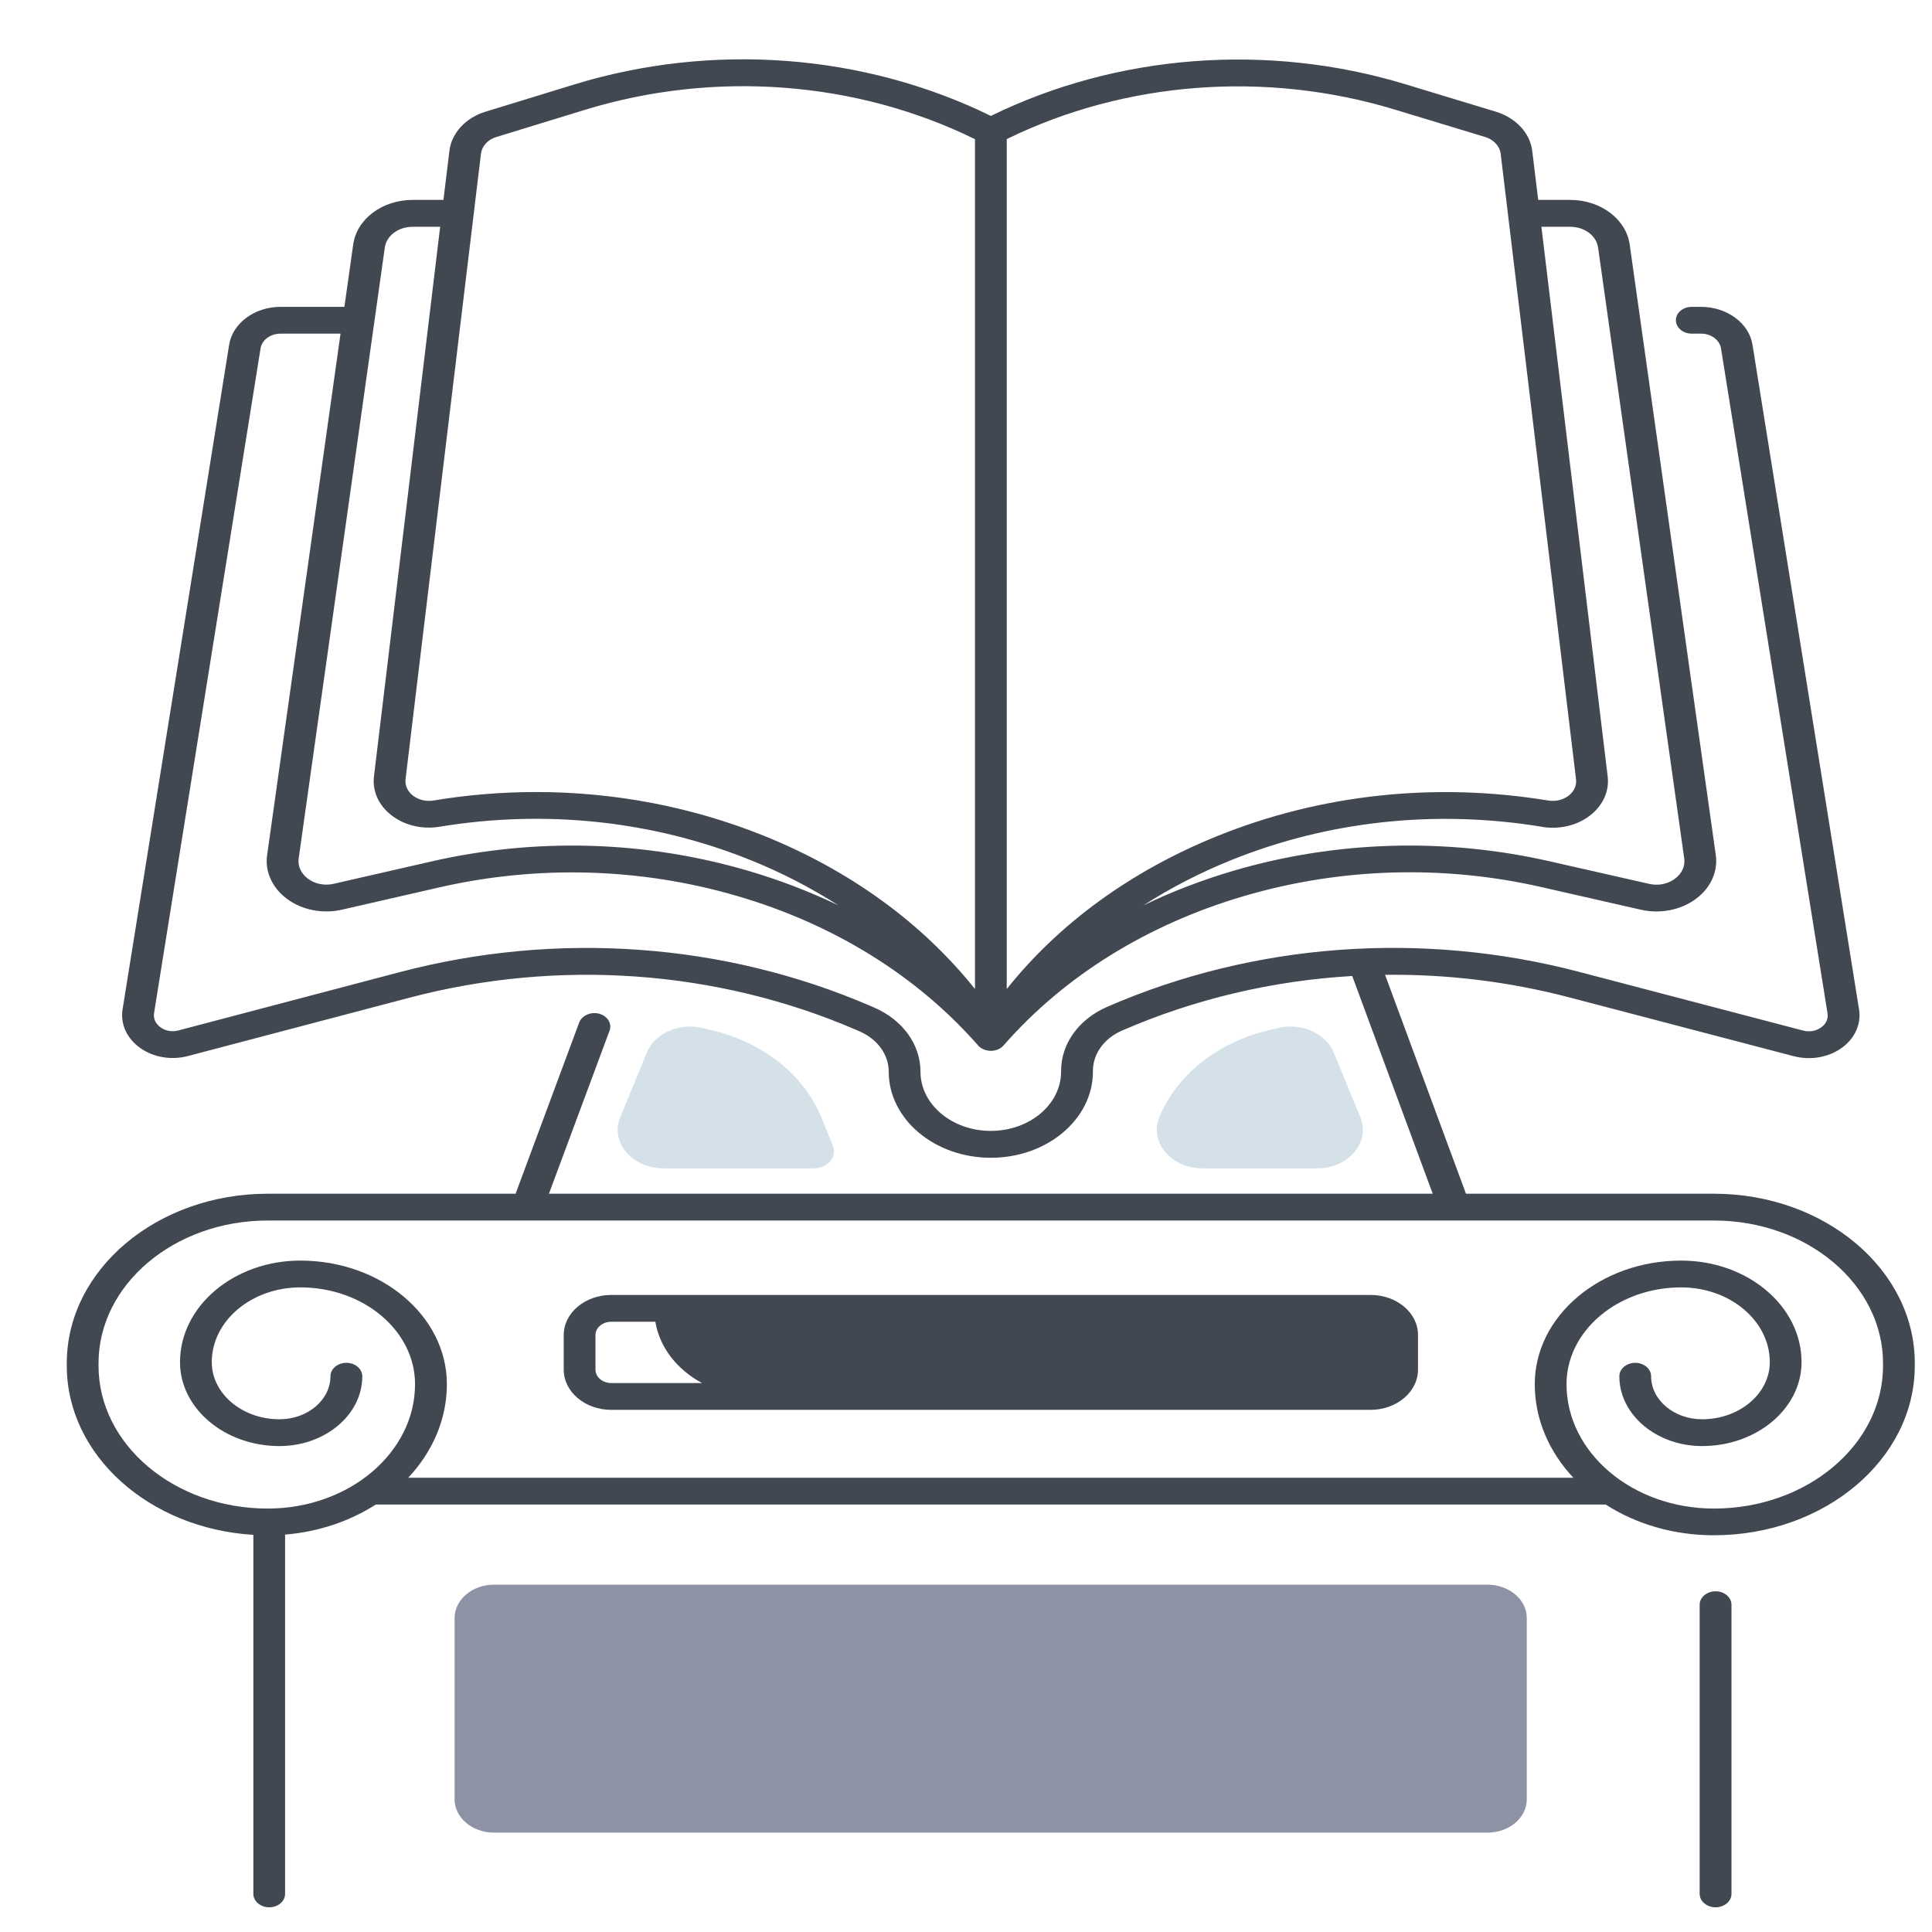 <svg width="23" height="23" viewBox="0 0 23 23" fill="none" xmlns="http://www.w3.org/2000/svg">
<path d="M20.424 18.944C20.319 18.944 20.234 19.016 20.234 19.104V22.546C20.234 22.634 20.319 22.706 20.424 22.706C20.528 22.706 20.613 22.634 20.613 22.546V19.104C20.613 19.016 20.528 18.944 20.424 18.944Z" fill="#424852"/>
<path d="M20.404 14.211H17.452L16.489 11.605C17.224 11.596 17.962 11.685 18.683 11.874L21.355 12.574C21.553 12.625 21.765 12.589 21.924 12.476C22.081 12.364 22.159 12.192 22.132 12.02L20.863 4.104C20.822 3.847 20.559 3.653 20.251 3.653H20.14C20.035 3.653 19.951 3.724 19.951 3.812C19.951 3.9 20.035 3.972 20.14 3.972H20.251C20.37 3.972 20.472 4.047 20.488 4.147L21.756 12.062C21.767 12.128 21.739 12.19 21.679 12.232C21.619 12.275 21.542 12.288 21.467 12.269L18.796 11.569C16.921 11.078 14.928 11.226 13.183 11.985C12.843 12.132 12.632 12.425 12.632 12.748V12.758C12.632 13.147 12.257 13.463 11.795 13.463C11.333 13.463 10.958 13.147 10.958 12.758C10.958 12.434 10.746 12.141 10.405 11.994L10.366 11.977C8.621 11.223 6.63 11.08 4.759 11.573L2.124 12.267C2.049 12.287 1.971 12.274 1.912 12.231C1.852 12.188 1.824 12.126 1.834 12.061L3.102 4.147C3.118 4.047 3.22 3.972 3.34 3.972H4.054L3.18 10.179C3.152 10.377 3.242 10.574 3.421 10.704C3.6 10.835 3.844 10.882 4.073 10.829L5.235 10.563C6.405 10.296 7.629 10.331 8.774 10.666C9.92 11 10.907 11.611 11.631 12.431H11.633C11.645 12.45 11.662 12.466 11.684 12.479C11.718 12.5 11.757 12.51 11.796 12.51C11.854 12.51 11.911 12.488 11.948 12.445C12.669 11.62 13.657 11.007 14.804 10.669C15.95 10.331 17.176 10.293 18.348 10.56L19.534 10.83C19.763 10.882 20.006 10.835 20.185 10.704C20.364 10.574 20.454 10.377 20.426 10.179L19.401 2.91C19.358 2.608 19.054 2.38 18.694 2.38H18.312L18.241 1.797C18.216 1.585 18.046 1.402 17.809 1.33L16.731 1.003C15.091 0.505 13.299 0.644 11.796 1.38C10.285 0.639 8.481 0.501 6.835 1.006L5.779 1.33C5.544 1.402 5.375 1.585 5.35 1.796L5.279 2.38H4.911C4.551 2.38 4.247 2.608 4.205 2.91L4.1 3.653H3.34C3.032 3.653 2.769 3.847 2.728 4.104L1.459 12.018C1.432 12.191 1.51 12.363 1.668 12.475C1.826 12.588 2.039 12.624 2.237 12.572L4.872 11.878C6.648 11.41 8.538 11.546 10.194 12.261L10.233 12.278C10.447 12.371 10.58 12.555 10.58 12.758C10.58 13.323 11.125 13.783 11.796 13.783C12.466 13.783 13.011 13.323 13.011 12.758V12.748C13.011 12.546 13.143 12.362 13.357 12.269C14.223 11.892 15.153 11.674 16.098 11.619L17.056 14.211H6.535L7.257 12.269C7.288 12.185 7.232 12.095 7.133 12.068C7.033 12.042 6.927 12.089 6.895 12.173L6.138 14.211H3.187C1.868 14.211 0.795 15.116 0.795 16.229V16.26C0.795 17.324 1.777 18.198 3.016 18.272V22.546C3.016 22.634 3.101 22.706 3.205 22.706C3.31 22.706 3.394 22.634 3.394 22.546V18.269C3.798 18.236 4.168 18.107 4.474 17.911H19.115C19.473 18.141 19.919 18.277 20.403 18.277C21.722 18.277 22.795 17.372 22.795 16.259V16.228C22.796 15.116 21.723 14.211 20.404 14.211ZM18.694 2.7C18.863 2.7 19.005 2.806 19.025 2.948L20.05 10.218C20.064 10.312 20.022 10.401 19.937 10.463C19.852 10.525 19.741 10.547 19.632 10.522L18.446 10.253C17.2 9.97 15.896 10.009 14.678 10.368C14.306 10.478 13.95 10.615 13.612 10.778C13.933 10.572 14.28 10.392 14.651 10.242C15.81 9.773 17.09 9.635 18.352 9.842L18.359 9.844C18.565 9.877 18.773 9.828 18.928 9.709C19.083 9.589 19.16 9.419 19.139 9.243L18.35 2.7H18.694ZM16.603 1.304L17.681 1.631C17.782 1.662 17.854 1.74 17.865 1.829L18.762 9.275C18.772 9.35 18.739 9.422 18.673 9.473C18.607 9.523 18.519 9.544 18.431 9.53H18.431L18.424 9.529C17.081 9.309 15.72 9.456 14.487 9.955C13.465 10.369 12.61 10.991 11.985 11.774V1.656C13.391 0.967 15.068 0.838 16.603 1.304ZM5.909 1.631L6.965 1.307C8.505 0.835 10.193 0.962 11.607 1.657V11.774C10.977 10.986 10.116 10.36 9.085 9.946C8.229 9.603 7.312 9.429 6.383 9.429C5.977 9.429 5.567 9.462 5.16 9.53C5.073 9.544 4.984 9.523 4.918 9.473C4.852 9.422 4.819 9.35 4.828 9.275L5.726 1.829C5.737 1.739 5.808 1.661 5.909 1.631ZM4.911 2.7H5.24L4.452 9.242C4.431 9.418 4.507 9.588 4.663 9.708C4.819 9.827 5.026 9.876 5.233 9.842C6.49 9.635 7.765 9.77 8.922 10.234C9.3 10.385 9.653 10.568 9.979 10.777C9.637 10.613 9.275 10.474 8.898 10.364C7.681 10.008 6.38 9.971 5.137 10.255L3.974 10.521C3.865 10.546 3.754 10.525 3.669 10.463C3.584 10.401 3.542 10.311 3.556 10.217L4.581 2.948C4.6 2.806 4.742 2.7 4.911 2.7ZM22.417 16.26C22.417 17.197 21.514 17.959 20.404 17.959C19.436 17.959 18.649 17.295 18.649 16.478C18.649 15.843 19.261 15.326 20.014 15.326C20.596 15.326 21.069 15.725 21.069 16.216C21.069 16.591 20.707 16.896 20.263 16.896C19.928 16.896 19.656 16.666 19.656 16.384C19.656 16.296 19.571 16.224 19.467 16.224C19.363 16.224 19.278 16.296 19.278 16.384C19.278 16.842 19.72 17.215 20.263 17.215C20.916 17.215 21.447 16.767 21.447 16.216C21.447 15.549 20.805 15.007 20.014 15.007C19.053 15.007 18.271 15.667 18.271 16.478C18.271 16.899 18.443 17.285 18.73 17.592H4.86C5.148 17.285 5.32 16.898 5.32 16.478C5.32 15.667 4.538 15.007 3.576 15.007C2.786 15.007 2.143 15.549 2.143 16.216C2.143 16.767 2.674 17.215 3.327 17.215C3.871 17.215 4.313 16.842 4.313 16.384C4.313 16.296 4.228 16.224 4.124 16.224C4.019 16.224 3.934 16.296 3.934 16.384C3.934 16.666 3.662 16.896 3.327 16.896C2.883 16.896 2.521 16.591 2.521 16.216C2.521 15.725 2.994 15.326 3.576 15.326C4.329 15.326 4.941 15.843 4.941 16.478C4.941 17.295 4.154 17.959 3.187 17.959C2.077 17.959 1.173 17.197 1.173 16.26V16.229C1.173 15.292 2.077 14.53 3.187 14.53H20.404C21.514 14.53 22.417 15.292 22.417 16.229V16.26Z" fill="#424852"/>
<path d="M16.316 15.416H7.277C6.965 15.416 6.711 15.63 6.711 15.893V16.306C6.711 16.569 6.965 16.784 7.277 16.784H16.315C16.627 16.784 16.881 16.569 16.881 16.306V15.893C16.882 15.63 16.628 15.416 16.316 15.416ZM7.089 16.306V15.893C7.089 15.806 7.174 15.735 7.277 15.735H7.802C7.852 16.042 8.062 16.306 8.358 16.465H7.277C7.174 16.465 7.089 16.393 7.089 16.306Z" fill="#424852"/>
<path d="M17.706 21.817H5.882C5.622 21.817 5.412 21.639 5.412 21.42V19.262C5.412 19.043 5.623 18.865 5.882 18.865H17.706C17.966 18.865 18.176 19.043 18.176 19.262V21.42C18.176 21.64 17.966 21.817 17.706 21.817Z" fill="#1C274C" fill-opacity="0.5"/>
<path d="M15.216 12.238L15.103 12.265C14.495 12.409 14.009 12.796 13.802 13.3C13.68 13.598 13.942 13.909 14.316 13.909H15.68C16.055 13.909 16.317 13.598 16.194 13.299L15.877 12.529C15.782 12.3 15.493 12.172 15.216 12.238Z" fill="#D4E1E8"/>
<path d="M8.363 12.238L8.475 12.265C9.084 12.409 9.57 12.796 9.777 13.3L9.915 13.638C9.97 13.771 9.853 13.909 9.686 13.909H7.898C7.524 13.909 7.261 13.598 7.384 13.3L7.701 12.529C7.796 12.3 8.086 12.172 8.363 12.238Z" fill="#D4E1E8"/>
</svg>
